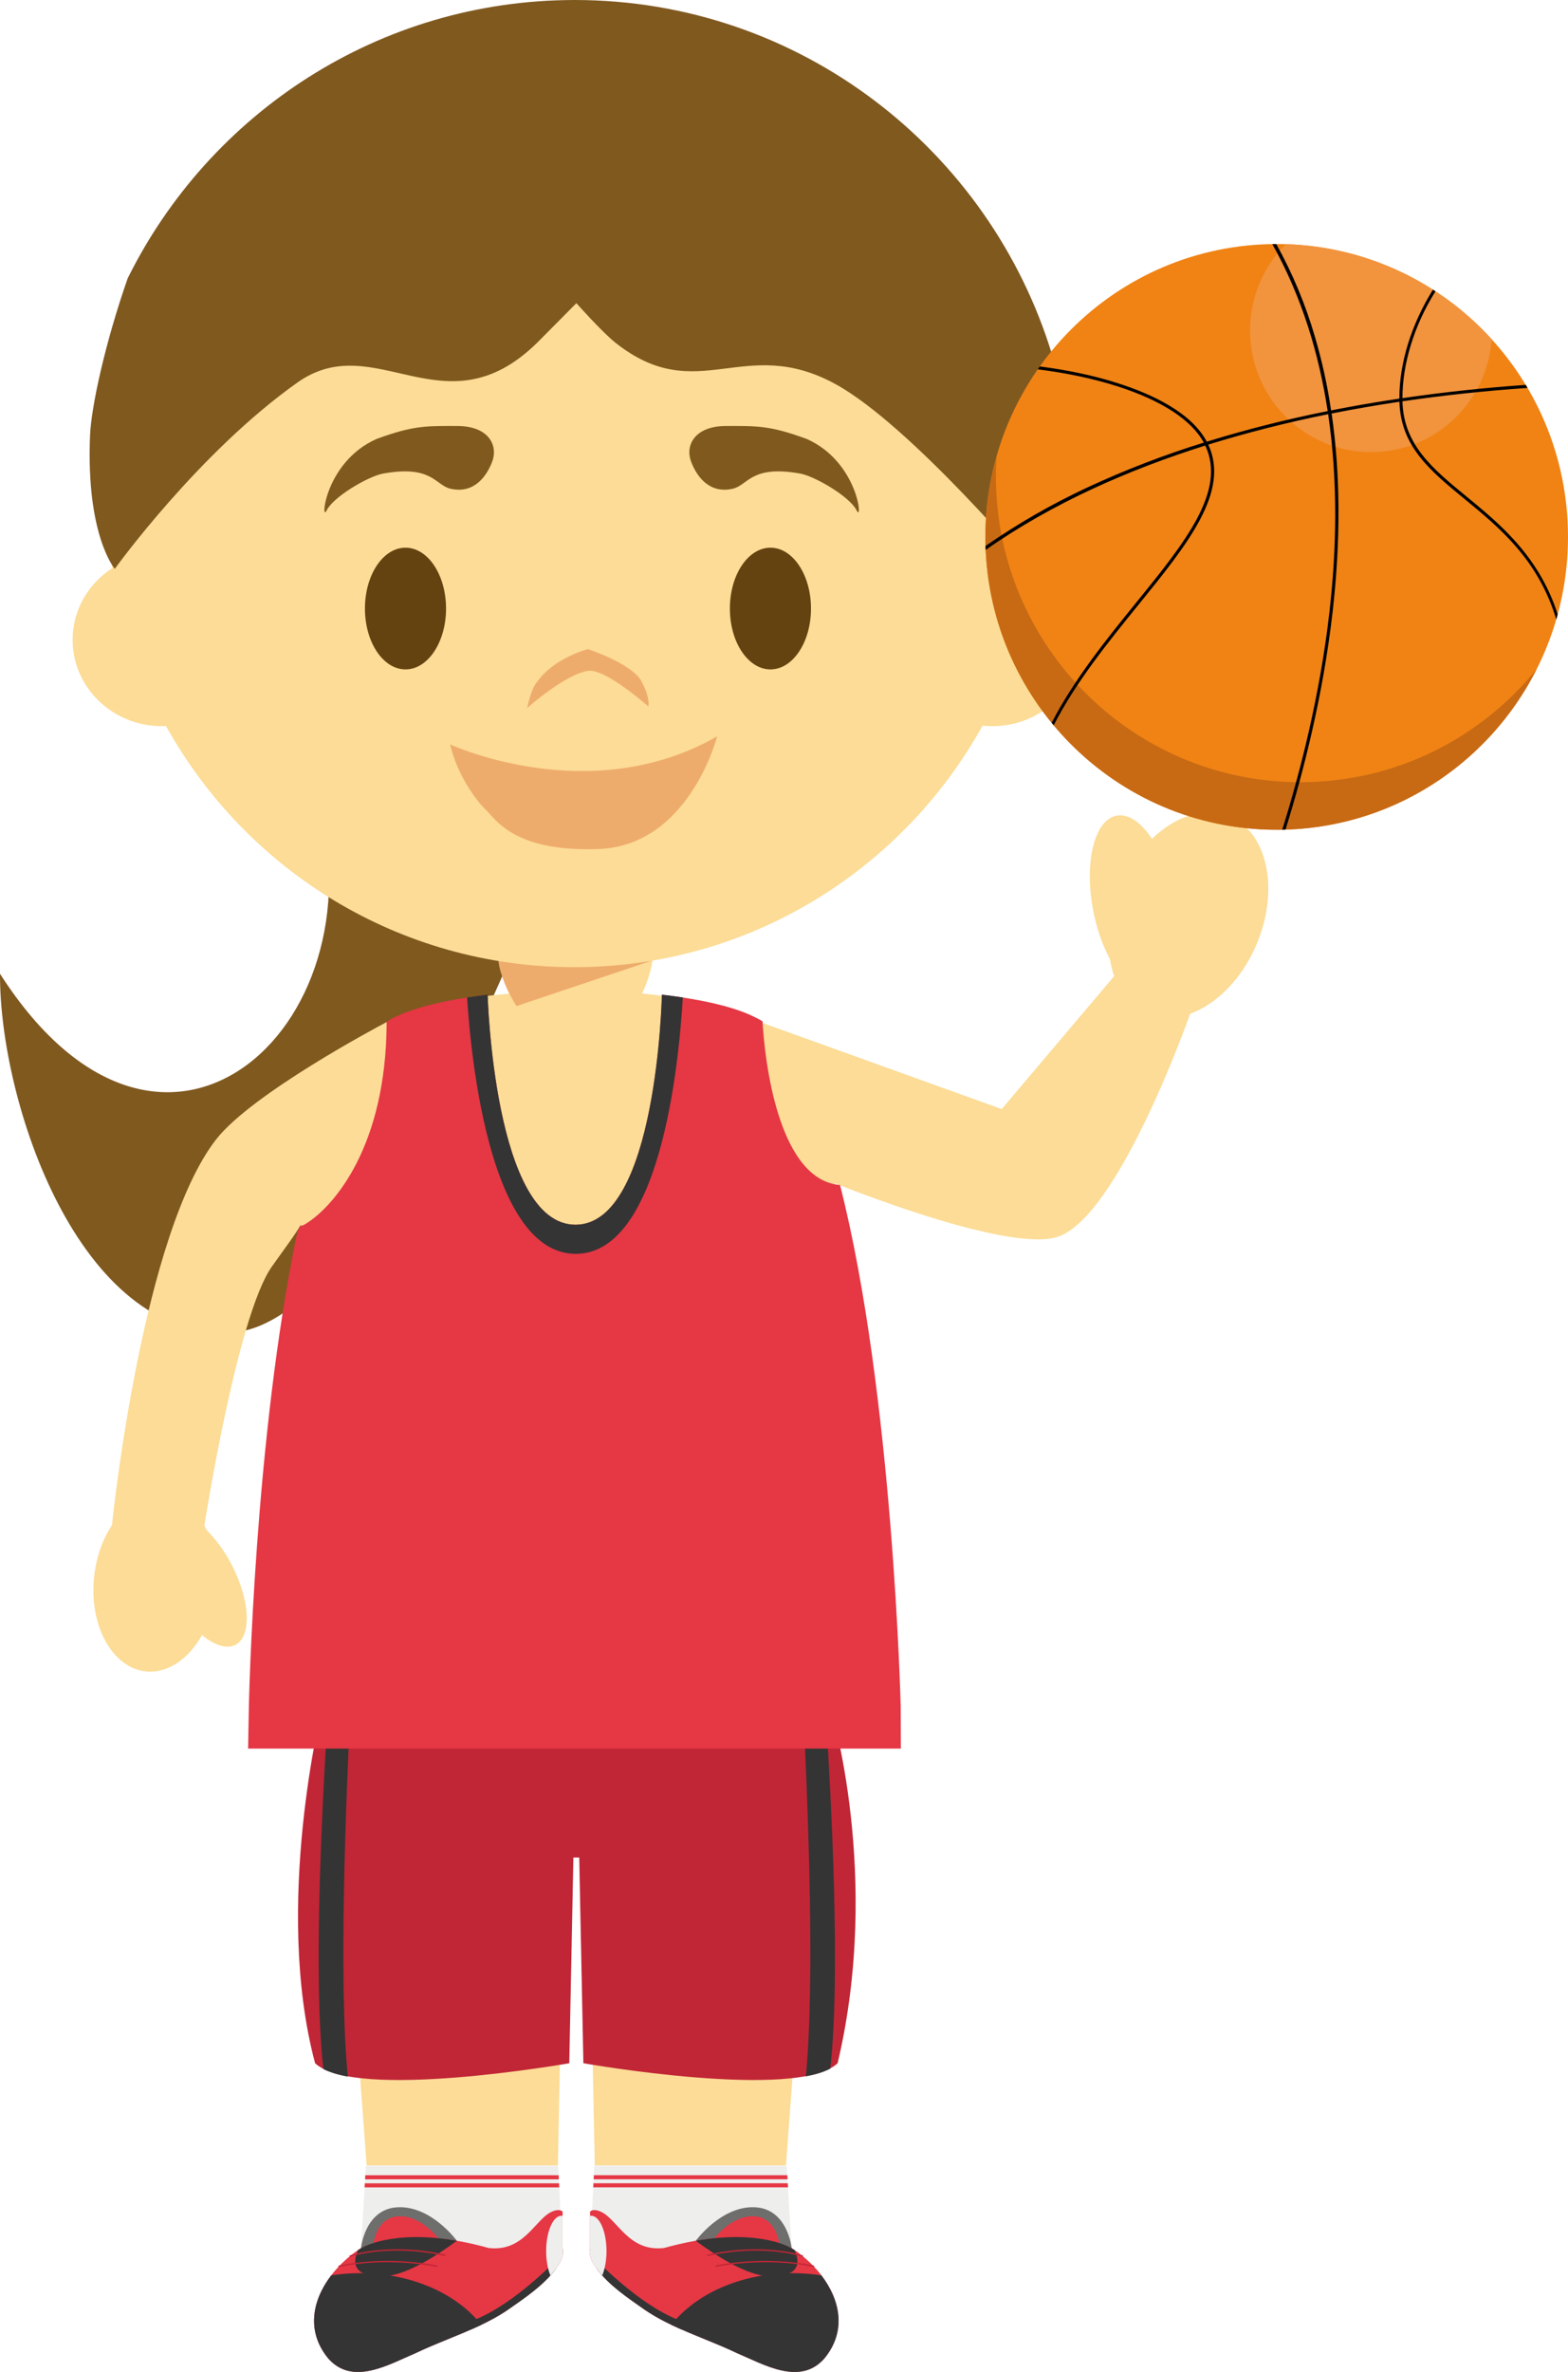 <svg version="1.1" xmlns="http://www.w3.org/2000/svg" xmlns:xlink="http://www.w3.org/1999/xlink" width="77.338" height="116.934" viewBox="0,0,77.338,116.934"><g transform="translate(-201,-121)"><g data-paper-data="{&quot;isPaintingLayer&quot;:true}" fill-rule="evenodd" stroke="none" stroke-width="1" stroke-linecap="butt" stroke-linejoin="miter" stroke-miterlimit="10" stroke-dasharray="" stroke-dashoffset="0" style="mix-blend-mode: normal"><path d="M201,169.005c8.229,12.834 19.214,2.124 15.48,-9.222c-2.714,-8.236 12.01,2.678 12.01,2.678c0,0 -8.622,23.877 -16.1,24.233c-7.48,0.356 -11.418,-11.328 -11.39,-17.69" data-paper-data="{&quot;origPos&quot;:null}" fill="#80591f"/><path d="M228.531,227.778l0.197,4.044h0.021c0.064,0.266 -0.021,0.56 -0.203,0.84c-0.591,0.911 -1.611,1.589 -2.481,2.2c-0.142,0.096 -0.286,0.188 -0.433,0.275h-7.725v-2.594c0.28,-0.261 0.589,-0.519 0.908,-0.721h-0.007l0.237,-4.044h9.487z" fill="#eeeeed"/><path d="M228.563,228.435h-9.556l0.01,-0.2h9.538zM228.584,228.833h-9.6l0.009,-0.2h9.58z" fill="#e63744"/><path d="M241.659,233.372v1.764h-8.438c-0.147,-0.086 -0.292,-0.182 -0.431,-0.279c-0.871,-0.613 -1.896,-1.283 -2.483,-2.195c-0.182,-0.281 -0.269,-0.575 -0.203,-0.841h0.011l0.196,-4.042h9.495l0.235,4.043h-0.006c0.638,0.405 1.19,0.932 1.625,1.55z" fill="#eeeeed"/><path d="M230.29,228.234h9.544l0.01,0.2h-9.563zM230.27,228.632h9.585l0.013,0.2h-9.608z" fill="#e63744"/><path d="M218.808,231.809c0,0 0.194,-1.915 1.802,-1.995c1.661,-0.084 2.923,1.652 2.923,1.652l-4.701,0.356z" fill="#6e6e6d"/><path d="M219.433,231.64l-0.02,-0.007c0,0 0.137,-1.319 1.239,-1.375c1.142,-0.054 2.01,1.139 2.01,1.139l-3.23,0.243z" fill="#e63744"/><path d="M218.832,231.822c0,0 1.93,-1.212 6.27,0c1.751,0.206 2.294,-1.427 3.116,-1.79c0.411,-0.18 0.531,0 0.531,0v1.79c0.064,0.266 -0.021,0.558 -0.203,0.838c-0.591,0.913 -1.611,1.586 -2.481,2.2c-1.351,0.927 -3.053,1.422 -4.541,2.134c-1.35,0.571 -3.122,1.638 -4.33,0.28c-1.593,-1.921 -0.241,-4.259 1.621,-5.452h-0.007v-0.009l0.024,0.009" fill="#e63744"/><path d="M228.414,232.849c-0.6,0.82 -1.54,1.441 -2.35,2.01c-0.565,0.388 -1.195,0.704 -1.845,0.985l-0.175,-0.359c1.926,-0.564 4.155,-2.834 4.155,-2.834l0.216,0.198M218.832,231.822c0,0 1.464,-0.918 4.701,-0.356c-0.952,0.708 -2.544,1.748 -3.674,1.755c-1.446,0.008 -1.484,-0.663 -1.198,-1.3c0.051,-0.035 0.102,-0.041 0.154,-0.105h-0.007v-0.007l0.024,0.013" fill="#343434"/><path d="M218.763,233.062c2.551,0 4.778,1.024 5.976,2.547c-1.048,0.502 -2.182,0.892 -3.215,1.385c-1.35,0.572 -3.122,1.638 -4.328,0.28c-1.108,-1.337 -0.79,-2.875 0.128,-4.087c0.006,-0.005 0.01,-0.011 0.015,-0.017c0.471,-0.071 0.947,-0.107 1.424,-0.108" fill="#343434"/><path d="M228.694,230.232c0.018,0 0.035,0.001 0.053,0.004v1.586c0.067,0.266 -0.019,0.558 -0.2,0.838c-0.118,0.183 -0.252,0.352 -0.399,0.517c-0.13,-0.311 -0.21,-0.738 -0.21,-1.203c0,-0.963 0.34,-1.742 0.756,-1.742" fill="#eeeeed"/><path d="M217.72,232.758c-0.017,0 -0.03,-0.008 -0.034,-0.025c-0.004,-0.017 0.009,-0.035 0.024,-0.039c0.023,-0.004 2.126,-0.521 4.823,-0.015c0.02,0.004 0.032,0.022 0.03,0.039c-0.005,0.018 -0.022,0.03 -0.04,0.028c-2.685,-0.505 -4.775,0.006 -4.796,0.012zM218.273,232.247c-0.015,0 -0.026,-0.006 -0.03,-0.021c-0.006,-0.02 0.002,-0.037 0.021,-0.04c0.02,-0.007 1.971,-0.653 4.685,-0.035c0.019,0.004 0.03,0.023 0.025,0.04c-0.002,0.018 -0.021,0.03 -0.038,0.026c-2.697,-0.615 -4.631,0.024 -4.65,0.03z" fill="#c12636"/><path d="M240.018,231.822l-4.7,-0.356c0,0 1.263,-1.736 2.924,-1.652c1.608,0.08 1.802,1.995 1.802,1.995z" fill="#6e6e6d"/><path d="M239.42,231.64l-3.23,-0.243c0,0 0.866,-1.193 2.009,-1.139c1.103,0.056 1.238,1.375 1.238,1.375z" fill="#e63744"/><path d="M240.018,231.822l0.026,-0.009v0.009h-0.009c1.862,1.193 3.216,3.531 1.621,5.452c-1.206,1.358 -2.979,0.291 -4.33,-0.28c-1.49,-0.712 -3.19,-1.207 -4.54,-2.134c-0.868,-0.614 -1.891,-1.287 -2.48,-2.2c-0.182,-0.28 -0.27,-0.572 -0.203,-0.838v-1.79c0,0 0.12,-0.18 0.531,0c0.82,0.363 1.365,1.996 3.116,1.79c4.336,-1.212 6.268,0 6.268,0" fill="#e63744"/><path d="M230.435,232.849l0.216,-0.198c0,0 2.229,2.27 4.155,2.834l-0.175,0.359c-0.65,-0.281 -1.277,-0.597 -1.843,-0.985c-0.81,-0.569 -1.75,-1.19 -2.353,-2.01M240.018,231.822l0.026,-0.013v0.007h-0.009c0.052,0.064 0.105,0.07 0.154,0.105c0.288,0.637 0.25,1.308 -1.198,1.3c-1.127,-0.007 -2.72,-1.047 -3.672,-1.755c3.235,-0.562 4.7,0.356 4.7,0.356" fill="#343434"/><path d="M240.087,233.062c0.489,0 0.965,0.039 1.424,0.108c0.005,0.005 0.01,0.011 0.013,0.017c0.92,1.212 1.24,2.75 0.13,4.087c-1.204,1.358 -2.976,0.292 -4.328,-0.28c-1.03,-0.493 -2.165,-0.883 -3.213,-1.385c1.198,-1.523 3.425,-2.547 5.974,-2.547" fill="#343434"/><path d="M230.156,230.232c0.418,0 0.758,0.779 0.758,1.742c0,0.465 -0.081,0.892 -0.211,1.203c-0.146,-0.162 -0.279,-0.335 -0.398,-0.517c-0.181,-0.28 -0.269,-0.572 -0.2,-0.838v-1.586c0.017,-0.003 0.033,-0.004 0.05,-0.004" fill="#eeeeed"/><path d="M241.123,232.758c-0.021,-0.006 -2.109,-0.517 -4.795,-0.012c-0.017,0.002 -0.034,-0.011 -0.039,-0.028c-0.002,-0.019 0.01,-0.036 0.029,-0.039c2.698,-0.506 4.801,0.011 4.82,0.015c0.019,0.004 0.032,0.022 0.028,0.039c-0.006,0.017 -0.017,0.025 -0.034,0.025zM240.566,232.247c-0.019,-0.006 -1.955,-0.645 -4.65,-0.03c-0.017,0.004 -0.036,-0.008 -0.038,-0.026c-0.004,-0.017 0.006,-0.035 0.023,-0.04c2.712,-0.618 4.667,0.028 4.687,0.035c0.019,0.003 0.025,0.02 0.021,0.04c-0.004,0.015 -0.017,0.021 -0.032,0.021z" fill="#c12636"/><path d="M240.362,219.733l-0.597,8.02h-9.43l-0.158,-8.02h-1.503l-0.158,8.02h-9.431l-0.597,-8.02z" data-paper-data="{&quot;origPos&quot;:null}" fill="#fcdc96"/><path d="M241.97,205.215c0,0 2.528,8.249 0.344,17.499c-1.997,1.86 -12.54,0 -12.54,0l-0.205,-10.142h-0.288l-0.203,10.142c0,0 -10.543,1.86 -12.537,0c-2.078,-7.782 0.341,-17.499 0.341,-17.499h25.088" fill="#c12636"/><path d="M218.287,205.23c-0.224,4.444 -0.59,13.519 -0.13,18.144c-0.474,-0.086 -0.886,-0.212 -1.206,-0.371c-0.523,-4.598 -0.047,-13.461 0.239,-17.773h1.098M240.612,205.23h1.1c0.286,4.312 0.759,13.143 0.239,17.75c-0.316,0.169 -0.726,0.291 -1.206,0.38c0.463,-4.629 0.094,-13.687 -0.132,-18.13z" fill="#343434"/><path d="M261.665,161.259c1.855,0.789 2.447,3.604 1.315,6.288c-0.726,1.719 -1.981,2.963 -3.28,3.429h0.001c0,0 -3.463,9.878 -6.478,10.978c-2.44,0.888 -11.04,-2.622 -11.04,-2.622c2.626,10.266 3.213,25.898 3.213,25.898h-32.11c0,0 0.527,-13.8 2.556,-23.862v-0.002c-0.274,0.489 -0.758,1.12 -1.44,2.085c-1.714,2.438 -3.323,12.764 -3.323,12.764c0.04,0.07 0.077,0.141 0.11,0.214c0.488,0.494 0.899,1.059 1.219,1.676c0.927,1.763 1.023,3.544 0.212,3.978c-0.434,0.231 -1.042,0.03 -1.655,-0.479c-0.66,1.18 -1.695,1.905 -2.775,1.792c-1.653,-0.176 -2.798,-2.255 -2.55,-4.643c0.107,-0.987 0.42,-1.871 0.882,-2.56c0.066,-0.652 1.528,-14.381 5.137,-19.021c1.766,-2.266 8.051,-5.594 8.306,-5.729c0.004,-0.002 0.007,-0.004 0.01,-0.006c0.041,-0.032 0.098,-0.036 0.145,-0.056v0.002c2.099,-1.3 7.375,-1.487 7.375,-1.487l1.772,0.066h0.147l1.77,-0.1c0,0 4.655,0.219 6.95,1.33c0.171,0.05 0.346,0.17 0.496,0.244l11.777,4.24l5.548,-6.554v0.002c-0.095,-0.264 -0.163,-0.549 -0.21,-0.845c-0.354,-0.65 -0.647,-1.467 -0.822,-2.377c-0.463,-2.375 0.051,-4.478 1.145,-4.69c0.585,-0.117 1.219,0.334 1.75,1.143c1.179,-1.139 2.631,-1.613 3.846,-1.096" data-paper-data="{&quot;origPos&quot;:null}" fill="#fcdc96"/><path d="M238.611,171.351c0.009,0.182 0.021,0.364 0.038,0.545c0.145,1.772 0.837,7.28 3.784,7.524c2.62,10.264 2.993,25.726 2.993,25.726l0.007,2.056h-32.196l0.038,-2.064c0,0 0.265,-13.272 2.388,-23.375c0.025,-0.125 0.102,-0.204 0.17,-0.345c0.051,0.053 0.316,-0.129 0.444,-0.217c1.16,-0.802 3.775,-3.626 3.794,-9.82l0.005,-0.015c1.148,-0.729 3.29,-1.124 4.975,-1.332c0,0 0.313,11.356 4.34,11.343c4.021,-0.009 4.256,-11.341 4.256,-11.341c1.522,0.18 3.401,0.509 4.582,1.107c0.143,0.073 0.261,0.128 0.381,0.208c-0.008,-0.01 0,0 0,0" fill="#e63744"/><path d="M229.405,182.812c-4.153,0.008 -5.148,-9.247 -5.368,-12.637c0.348,-0.056 0.69,-0.101 1.015,-0.141c0,0 0.311,11.355 4.338,11.342c4.023,-0.008 4.256,-11.34 4.256,-11.34c0.333,0.038 0.679,0.083 1.033,0.137c-0.199,3.385 -1.127,12.626 -5.274,12.639" fill="#343434"/><path d="M227.51,171.311c-1.075,0 -1.945,-2.319 -1.945,-3.38h7.654c0,1.061 -0.871,3.38 -1.945,3.38h-3.764" data-paper-data="{&quot;origPos&quot;:null}" fill="#fcdc96"/><path d="M226.476,170.597c-0.434,-0.66 -0.822,-1.577 -0.895,-2.24c1.213,0.197 2.46,0.305 3.73,0.305c1.304,-0.001 2.606,-0.112 3.892,-0.333l-0.01,0.013l-6.717,2.255" fill="#eeac6c"/><path d="M206.54,149.008c-0.173,-1.152 -0.259,-2.315 -0.258,-3.48c0,-12.784 10.315,-23.15 23.04,-23.15c12.721,0 23.036,10.366 23.036,23.15c0,1.112 -0.079,2.223 -0.237,3.324c1.33,0.731 2.229,2.11 2.229,3.694c0,2.347 -1.973,4.252 -4.403,4.252c-0.162,0 -0.324,-0.008 -0.484,-0.027c-3.935,7.103 -11.481,11.909 -20.141,11.909c-8.658,0 -16.197,-4.797 -20.134,-11.888c-0.07,0.004 -0.137,0.006 -0.208,0.006c-2.427,0 -4.398,-1.905 -4.398,-4.252c0,-1.476 0.775,-2.776 1.958,-3.538" data-paper-data="{&quot;origPos&quot;:null}" fill="#fcdc96"/><path d="M225.311,143.65c0,0 -0.503,1.803 -2.082,1.446c-0.772,-0.174 -0.908,-1.201 -3.386,-0.74c-0.779,0.18 -2.417,1.156 -2.732,1.808c-0.316,0.652 -0.088,-2.392 2.457,-3.522c1.835,-0.675 2.457,-0.642 3.977,-0.642c1.52,0 1.987,0.907 1.766,1.65M235.052,143.65c0,0 0.503,1.803 2.082,1.446c0.772,-0.174 0.908,-1.201 3.386,-0.74c0.779,0.18 2.417,1.156 2.732,1.808c0.316,0.652 0.087,-2.392 -2.457,-3.522c-1.835,-0.675 -2.457,-0.642 -3.977,-0.642c-1.52,0 -1.987,0.907 -1.766,1.65" data-paper-data="{&quot;origPos&quot;:null}" fill="#80591f"/><path d="M223,151c0,1.657 -0.895,3 -2,3c-1.105,0 -2,-1.343 -2,-3c0,-1.657 0.895,-3 2,-3c1.105,0 2,1.343 2,3M241,151c0,1.657 -0.895,3 -2,3c-1.105,0 -2,-1.343 -2,-3c0,-1.657 0.895,-3 2,-3c1.105,0 2,1.343 2,3" data-paper-data="{&quot;origPos&quot;:null}" fill="#644311"/><path d="M230.02,154.069c-1.125,0.153 -3.02,1.834 -3.02,1.834c0,0 0.207,-1.009 0.503,-1.299c0.8,-1.156 2.487,-1.604 2.487,-1.604c0,0 2.173,0.703 2.65,1.588c0.443,0.824 0.34,1.238 0.34,1.238c0,0 -2.121,-1.871 -2.96,-1.756z" fill="#eeac6c"/><path d="M223.2,157.696c0,0 6.897,3.208 13.172,-0.397c0,0 -1.39,5.47 -5.95,5.561c-4.115,0.122 -4.984,-1.492 -5.477,-1.956c-0.492,-0.463 -1.42,-1.772 -1.745,-3.208" fill="#eeac6c"/><path d="M253.171,142.739c0.039,2.706 -1.164,6.469 -1.164,6.469c0,0 -6.085,-7.241 -9.8,-9.273c-4.535,-2.48 -6.795,1.174 -10.855,-2.042c-0.672,-0.536 -1.924,-1.948 -1.924,-1.948c0,0 -1.528,1.549 -1.93,1.947c-4.562,4.485 -7.98,-0.75 -11.82,1.96c-4.885,3.45 -9.016,9.191 -9.016,9.191c0,0 -1.42,-1.631 -1.222,-6.557c0.056,-1.418 0.739,-4.565 1.856,-7.762c4.031,-8.136 12.392,-13.724 22.052,-13.724c11.091,0 20.472,7.376 23.55,17.506c0.158,1.406 0.25,2.819 0.273,4.234" data-paper-data="{&quot;origPos&quot;:null}" fill="#80591f"/><path d="M278.338,147.468c0,7.973 -6.43,14.437 -14.367,14.437c-7.936,0 -14.37,-6.464 -14.37,-14.437c0,-7.974 6.434,-14.437 14.37,-14.437c7.936,0 14.367,6.463 14.367,14.437" fill="#f08314"/><path d="M265.139,159.56c4.704,0 8.904,-2.178 11.658,-5.583c-2.365,4.705 -7.221,7.93 -12.825,7.93c-7.939,0 -14.369,-6.467 -14.369,-14.44c-0.001,-1.342 0.184,-2.679 0.55,-3.97c-0.019,0.321 -0.033,0.645 -0.033,0.973c0,8.336 6.724,15.09 15.02,15.09" fill="#c86a14"/><path d="M264.422,133.037c3.88,0.122 7.544,1.814 10.152,4.688c-0.22,3.111 -2.798,5.565 -5.95,5.565c-3.297,0 -5.967,-2.684 -5.967,-5.997c-0.004,-1.597 0.632,-3.13 1.765,-4.256" fill="#f2933d"/><path d="M276.255,139.974c0.03,0.05 0.058,0.099 0.09,0.15c-2.065,0.141 -4.124,0.361 -6.173,0.659c0.056,2.147 1.495,3.33 3.16,4.694c1.19,0.978 2.541,2.088 3.54,3.718c0.402,0.655 0.724,1.357 0.957,2.09c-0.022,0.086 -0.045,0.169 -0.069,0.253c-0.892,-2.956 -2.792,-4.516 -4.526,-5.941c-1.689,-1.386 -3.149,-2.585 -3.211,-4.791c-1.119,0.166 -2.234,0.359 -3.344,0.58c0.434,2.984 0.451,6.264 0.047,9.796c-0.468,4.085 -1.428,7.859 -2.321,10.716c-0.053,0 -0.109,0.005 -0.163,0.005c0.893,-2.853 1.863,-6.643 2.33,-10.743c0.342,-2.98 0.436,-6.354 -0.064,-9.742c-1.995,0.401 -3.968,0.901 -5.912,1.5c1.076,2.323 -1.017,4.904 -3.437,7.888c-1.491,1.837 -3.081,3.798 -4.188,5.948c-0.034,-0.039 -0.07,-0.082 -0.1,-0.123l0.002,-0.004c1.117,-2.163 2.738,-4.158 4.166,-5.919c2.393,-2.95 4.467,-5.503 3.408,-7.743c-3.707,1.165 -7.516,2.817 -10.832,5.147c-0.002,-0.067 -0.004,-0.133 -0.004,-0.198c1.588,-1.102 3.268,-2.067 5.02,-2.883c1.863,-0.865 3.781,-1.604 5.743,-2.212c-0.606,-1.114 -2.073,-2.073 -4.26,-2.774c-1.214,-0.389 -2.568,-0.667 -3.93,-0.835c0.034,-0.047 0.068,-0.096 0.098,-0.144c1.379,0.176 2.716,0.457 3.882,0.835c1.565,0.5 3.584,1.403 4.357,2.873c1.96,-0.605 3.951,-1.108 5.963,-1.508c-0.428,-2.817 -1.274,-5.634 -2.73,-8.233c0.066,-0.002 0.13,-0.002 0.196,-0.002c0.804,1.449 1.444,2.983 1.907,4.574c0.35,1.189 0.616,2.401 0.796,3.628c0.284,-0.055 0.571,-0.113 0.858,-0.165c0.834,-0.154 1.671,-0.293 2.51,-0.418c-0.007,-1.757 0.597,-3.671 1.656,-5.37c0.042,0.026 0.084,0.053 0.125,0.081c-1.1,1.755 -1.63,3.65 -1.63,5.267c2.019,-0.295 4.048,-0.513 6.083,-0.654" fill="#000001"/></g></g></svg>